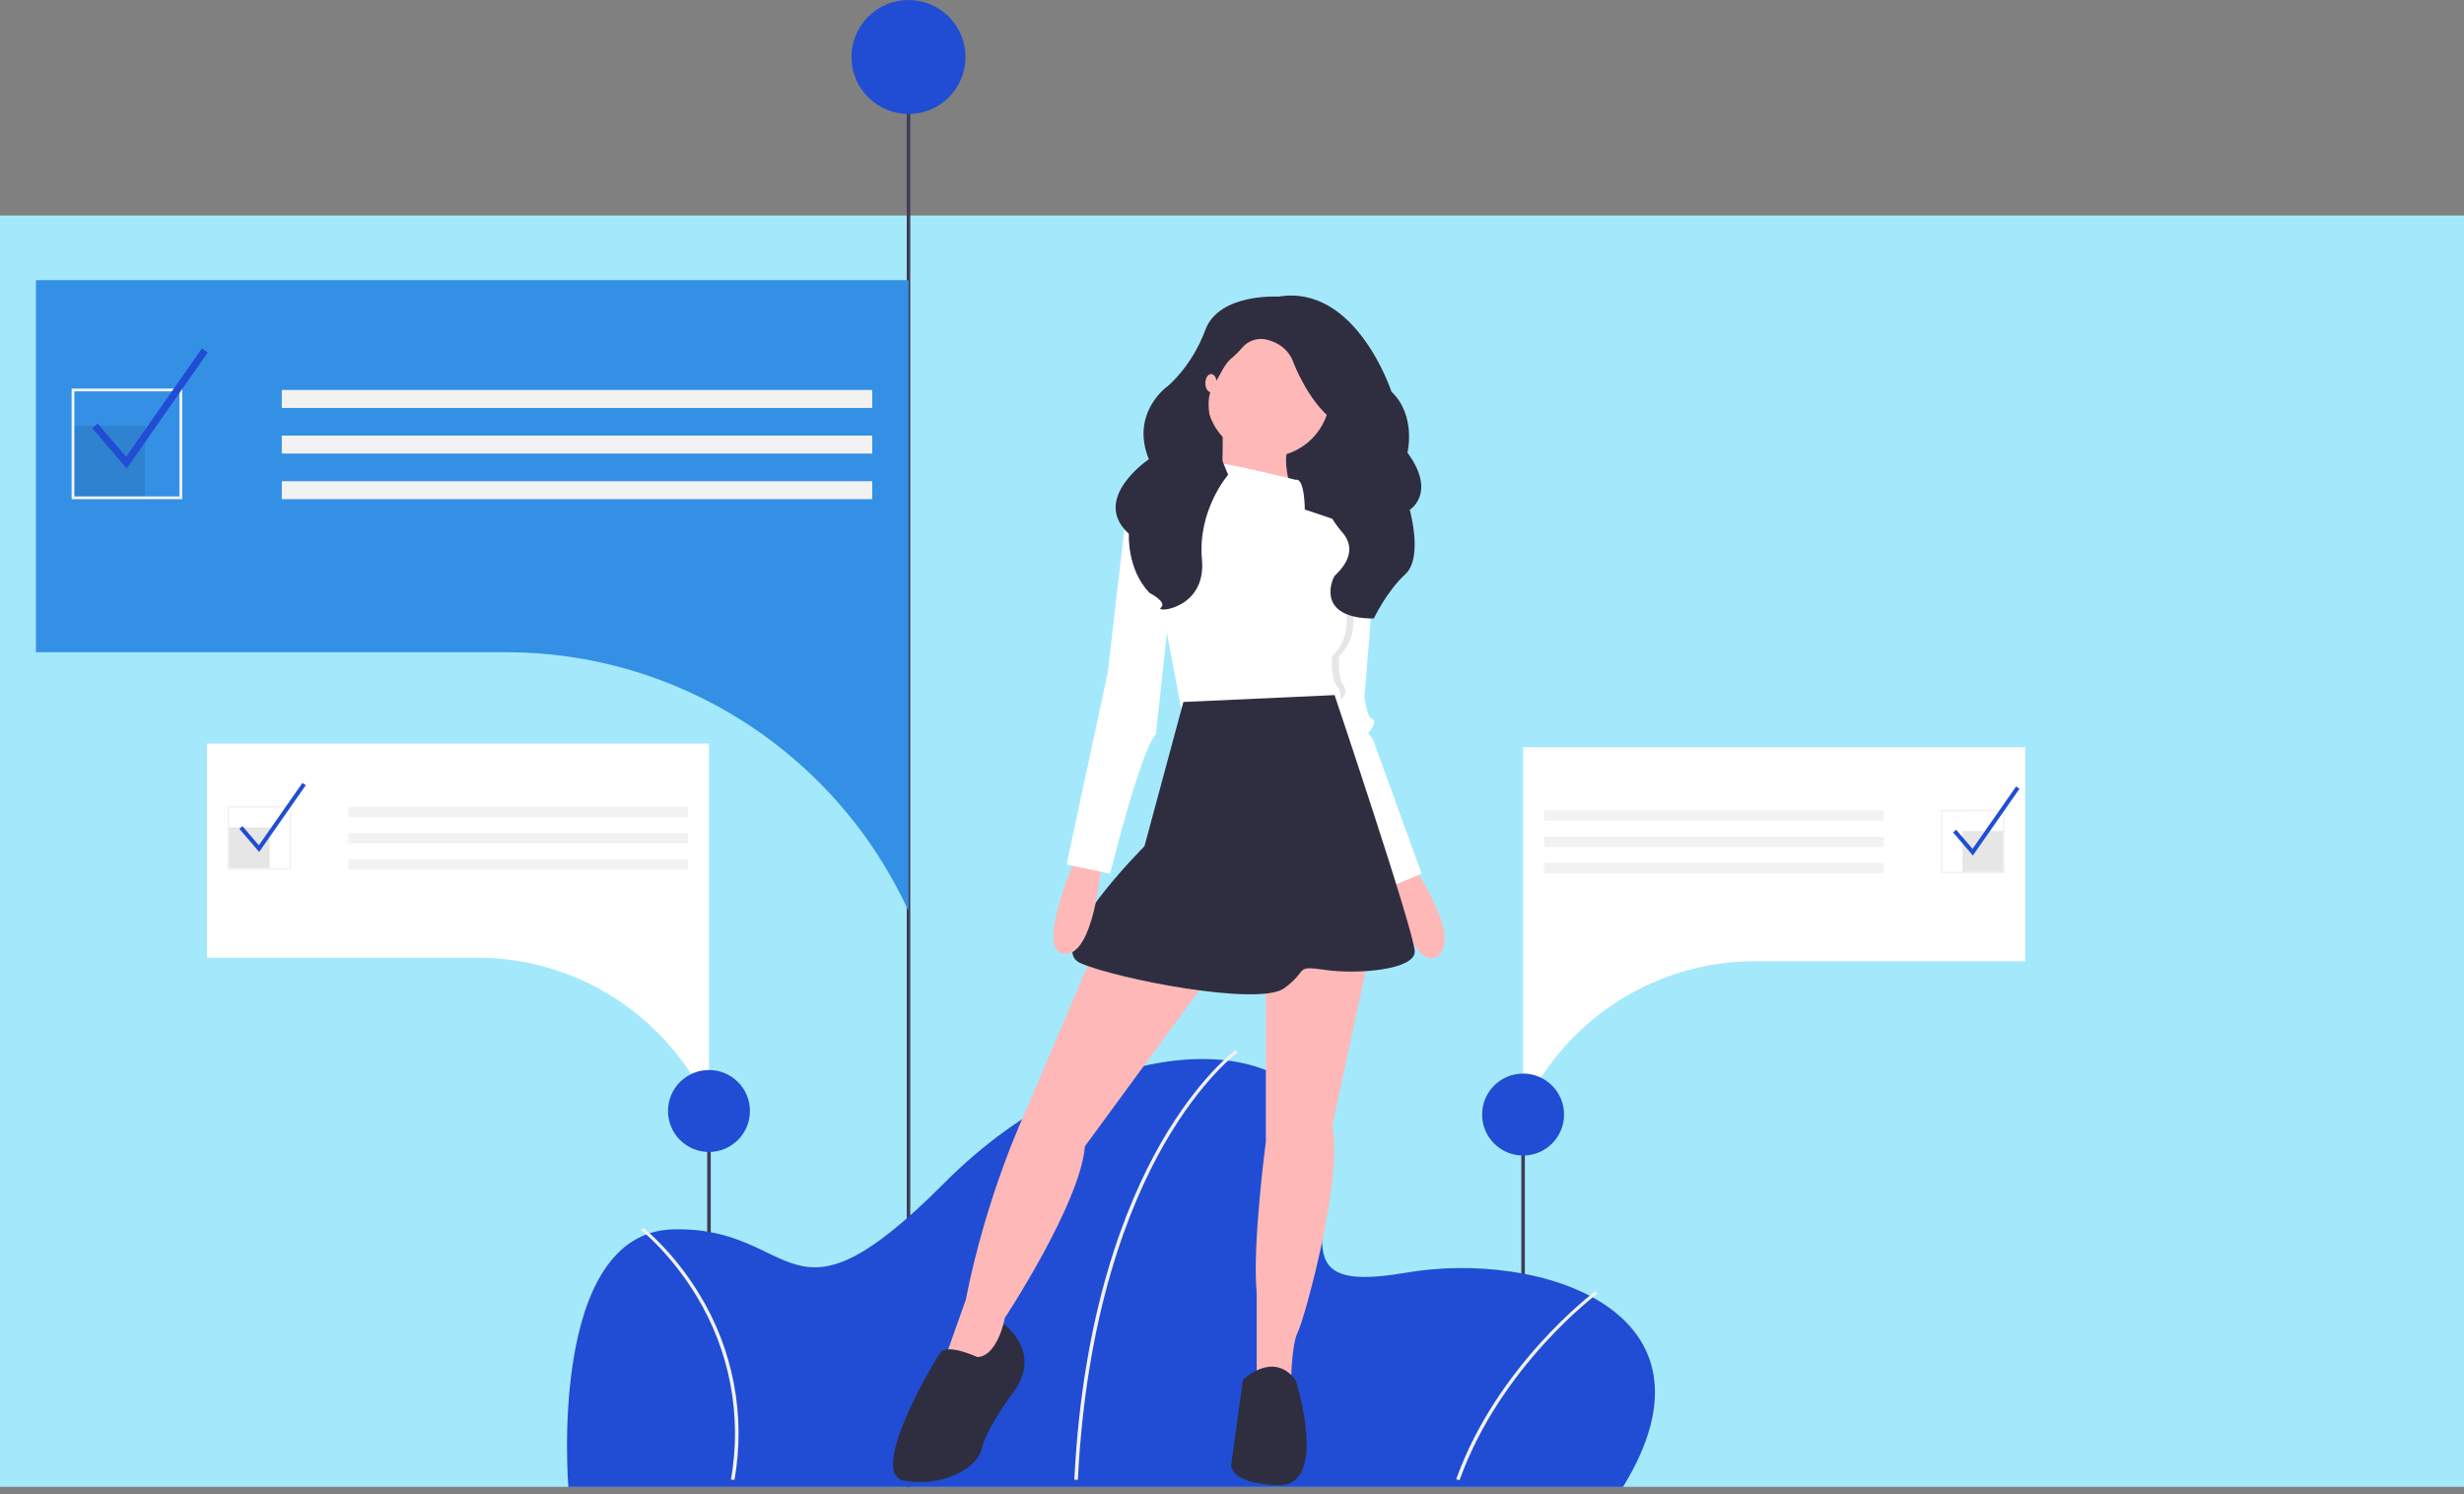 <svg width="343" height="208" viewBox="0 0 343 208" fill="none" xmlns="http://www.w3.org/2000/svg">
<rect x="0" y="0" width="343" height="208" fill="#808080" stroke="none"/>
<rect y="30" width="343" height="177" fill="#A4E9FB"/>
<rect x="211.773" y="155.169" width="0.496" height="48.853" fill="#3F3D56"/>
<path d="M212.021 104.022V154.556C214.33 149.52 217.783 145.093 222.104 141.627C222.191 141.555 222.28 141.485 222.368 141.417C223.247 140.723 224.159 140.072 225.103 139.464C225.164 139.425 225.226 139.385 225.287 139.348C230.969 135.731 237.568 133.815 244.303 133.826H281.906V104.022H212.021Z" fill="white"/>
<rect opacity="0.1" x="278.936" y="121.458" width="5.759" height="5.759" transform="rotate(-180 278.936 121.458)" fill="black"/>
<rect x="262.213" y="114.26" width="47.288" height="1.44" transform="rotate(-180 262.213 114.26)" fill="#F2F2F2"/>
<rect x="262.213" y="117.914" width="47.288" height="1.44" transform="rotate(-180 262.213 117.914)" fill="#F2F2F2"/>
<rect x="262.213" y="121.569" width="47.288" height="1.44" transform="rotate(-180 262.213 121.569)" fill="#F2F2F2"/>
<path fill-rule="evenodd" clip-rule="evenodd" d="M279.047 112.709H270.188V121.569H279.047V112.709ZM270.409 112.931H278.826V121.347H270.409V112.931Z" fill="#F2F2F2"/>
<path d="M274.633 119.105L271.873 115.885L272.306 115.514L274.587 118.174L280.654 109.488L281.122 109.814L274.633 119.105V119.105Z" fill="#204DD4"/>
<path d="M212.021 160.873C215.171 160.873 217.725 158.319 217.725 155.169C217.725 152.019 215.171 149.465 212.021 149.465C208.871 149.465 206.317 152.019 206.317 155.169C206.317 158.319 208.871 160.873 212.021 160.873Z" fill="#204DD4"/>
<rect x="98.443" y="154.673" width="0.496" height="48.853" fill="#3F3D56"/>
<rect x="126.218" y="8.155" width="0.496" height="198.853" fill="#3F3D56"/>
<path d="M225.928 207.006H79.12C79.12 207.006 76.144 171.552 93.751 171.149C111.358 170.746 109.374 186.862 131.445 164.703C153.516 142.544 180.298 143.753 183.77 156.847C187.242 169.941 177.074 180.416 195.673 177.192C214.272 173.969 241.055 182.43 225.928 207.006Z" fill="#204DD4"/>
<path d="M150.045 206.014L149.55 205.998C150.705 182.655 156.724 167.658 161.569 159.187C166.829 149.989 171.899 146.265 171.95 146.229L172.279 146.53C172.229 146.566 167.219 150.252 162 159.388C157.182 167.823 151.197 182.76 150.045 206.014Z" fill="#F2F2F2"/>
<path d="M203.179 206.062L202.703 205.95C208.436 189.964 221.937 179.872 222.073 179.772L222.406 180.07C222.271 180.169 208.871 190.19 203.179 206.062Z" fill="#F2F2F2"/>
<path d="M102.243 206.034L101.751 205.978C103.321 197.123 101.592 187.999 96.892 180.331C93.33 174.473 89.265 171.273 89.225 171.242L89.568 170.951C89.609 170.983 93.737 174.232 97.337 180.152C102.08 187.89 103.825 197.097 102.243 206.034Z" fill="#F2F2F2"/>
<rect x="166.108" y="52.094" width="20.978" height="26.063" fill="#2F2E41"/>
<path d="M196.62 120.367C196.62 120.367 203.635 130.57 200.127 133.121C196.62 135.672 193.112 121.961 193.112 121.961L196.62 120.367Z" fill="#FFB8B8"/>
<path d="M197.896 121.643L192.475 123.875L184.185 99.004L184.325 97.871L187.373 73.495C187.373 73.495 189.519 73.3 190.606 74.741C190.951 75.217 191.157 75.779 191.2 76.364C191.518 79.553 189.924 97.09 189.924 97.09C189.924 97.09 190.243 99.004 190.562 99.641C190.881 100.279 191.518 99.96 191.2 100.917C190.881 101.873 190.243 101.873 190.562 102.192C190.814 102.483 191.028 102.804 191.2 103.149L197.896 121.643Z" fill="white"/>
<path d="M151.979 133.122L142.732 154.804C142.732 154.804 137.312 166.283 134.442 180.951L130.935 190.835L136.993 192.111L138.587 189.56L139.863 183.502C139.863 183.502 150.385 167.559 151.023 159.587L168.56 135.672L151.979 133.122Z" fill="#FFB8B8"/>
<path d="M176.213 135.354V158.949C176.213 158.949 174.3 173.298 174.937 179.994V192.749H179.72C179.72 192.749 179.72 187.328 180.677 185.415C181.633 183.502 187.054 163.732 185.46 156.717L190.561 133.122L176.213 135.354Z" fill="#FFB8B8"/>
<path d="M176.532 63.61C181.286 63.61 185.141 59.755 185.141 55.001C185.141 50.246 181.286 46.391 176.532 46.391C171.777 46.391 167.922 50.246 167.922 55.001C167.922 59.755 171.777 63.61 176.532 63.61Z" fill="#FFB8B8"/>
<path d="M170.155 57.87C170.155 57.87 170.474 67.755 169.517 69.031C168.56 70.306 181.315 72.219 181.315 72.219C181.315 72.219 177.17 63.929 180.039 61.059L170.155 57.87Z" fill="#FFB8B8"/>
<path opacity="0.1" d="M186.416 91.351C186.416 91.351 186.098 94.221 187.054 95.496C188.011 96.771 185.938 97.887 185.938 97.887C185.284 97.779 185.651 97.884 184.325 97.871L187.373 73.495C187.373 73.495 188.039 72.85 189.127 74.292C189.146 76.654 187.692 82.742 187.692 82.742C189.924 88.481 186.416 91.351 186.416 91.351Z" fill="black"/>
<path d="M180.358 66.798C180.358 66.798 170.155 64.248 169.517 64.566C168.879 64.885 168.56 68.393 168.56 68.393C168.56 68.393 158.038 67.436 158.995 70.944C159.951 74.451 164.415 98.684 164.415 98.684C164.415 98.684 182.59 97.409 186.417 98.047C186.782 97.202 186.66 96.225 186.098 95.496C185.141 94.22 185.46 91.351 185.46 91.351C185.46 91.351 188.967 88.481 186.735 82.742C186.735 82.742 190.881 74.77 189.286 73.813C187.692 72.857 181.634 70.944 181.634 70.944C181.634 70.944 181.634 66.48 180.358 66.798Z" fill="white"/>
<path d="M164.734 97.728L159.313 117.816C159.313 117.816 145.283 131.846 150.385 134.078C155.487 136.31 175.256 140.137 178.764 137.586C182.271 135.035 180.039 134.397 184.503 135.035C188.967 135.672 196.939 135.035 196.939 132.484C196.939 129.933 185.779 96.772 185.779 96.772L164.734 97.728Z" fill="#2F2E41"/>
<path d="M136.037 188.922C136.037 188.922 131.891 187.009 130.935 188.284C129.978 189.56 120.731 205.184 125.833 206.141C130.935 207.097 136.037 204.546 136.674 201.677C137.312 198.807 141.138 193.705 141.138 193.705C141.138 193.705 145.271 188.902 139.697 184.289C139.697 184.289 138.587 188.922 136.037 188.922Z" fill="#2F2E41"/>
<path d="M173.024 192.111C173.024 192.111 177.17 187.965 180.358 192.111C180.358 192.111 185.141 207.097 177.807 206.778C170.474 206.459 171.43 203.59 171.43 203.59L173.024 192.111Z" fill="#2F2E41"/>
<path d="M149.747 119.41C149.747 119.41 144.008 132.484 148.153 132.803C152.298 133.121 153.255 120.686 153.255 120.686L149.747 119.41Z" fill="#FFB8B8"/>
<path d="M161.705 68.552C161.705 68.552 157.081 69.031 156.763 71.581C156.444 74.132 154.212 93.583 154.212 93.583L148.472 120.367L154.531 121.643C154.531 121.643 158.676 104.743 160.908 102.192L162.821 84.655L161.705 68.552Z" fill="white"/>
<path d="M177.965 41.297C177.965 41.297 169.701 40.784 167.794 45.923C165.887 51.062 162.55 53.76 162.55 53.76C162.55 53.76 157.293 57.414 159.921 63.938C159.921 63.938 151.743 69.434 157.146 74.316C157.146 74.316 156.829 79.198 160.007 82.538C160.007 82.538 162.55 83.823 161.596 84.594C160.643 85.365 167.953 84.851 167.317 77.913C166.682 70.976 170.973 66.089 170.973 66.089C170.973 66.089 166.841 57.094 168.748 54.011C169.906 52.139 170.403 50.742 171.364 49.934C171.899 49.495 172.396 49.011 172.848 48.486C173.723 47.38 175.186 46.924 176.535 47.337C179.396 48.107 180.031 50.42 180.031 50.42C180.031 50.42 182.097 55.944 185.594 58.514C189.09 61.083 182.892 65.58 182.892 65.58C182.892 65.58 183.969 70.874 186.768 74.008C189.567 77.142 185.961 79.874 185.753 80.226C185.276 81.027 183.372 86.091 191.237 86.113C191.237 86.113 193.063 82.281 195.606 79.969C198.149 77.656 196.241 70.976 196.241 70.976C196.241 70.976 200.056 68.663 195.924 63.01C195.924 63.01 197.195 57.871 193.699 54.531C193.699 54.531 188.772 39.498 177.965 41.297Z" fill="#2F2E41"/>
<path d="M168.589 54.617C169.027 54.617 169.383 54.048 169.383 53.346C169.383 52.644 169.027 52.075 168.589 52.075C168.15 52.075 167.794 52.644 167.794 53.346C167.794 54.048 168.15 54.617 168.589 54.617Z" fill="#FFB8B8"/>
<path d="M126.466 39V126.832C122.452 118.079 116.451 110.385 108.941 104.359C108.789 104.235 108.636 104.114 108.482 103.995C106.954 102.789 105.37 101.658 103.728 100.6C103.621 100.533 103.515 100.463 103.408 100.399C93.532 94.112 82.064 90.782 70.357 90.802H5V39L126.466 39Z" fill="#3490E5"/>
<rect opacity="0.1" x="10.162" y="59.295" width="10.009" height="10.009" fill="black"/>
<rect x="39.227" y="54.291" width="82.191" height="2.502" fill="#F2F2F2"/>
<rect x="39.227" y="60.643" width="82.191" height="2.502" fill="#F2F2F2"/>
<rect x="39.227" y="66.995" width="82.191" height="2.502" fill="#F2F2F2"/>
<path fill-rule="evenodd" clip-rule="evenodd" d="M9.969 69.497H25.368V54.098H9.969V69.497ZM24.983 69.112H10.354V54.483H24.983V69.112Z" fill="#F2F2F2"/>
<path d="M17.64 65.215L12.842 59.618L13.595 58.973L17.56 63.597L28.105 48.499L28.918 49.067L17.64 65.215V65.215Z" fill="#204DD4"/>
<path d="M98.692 103.526V154.06C96.382 149.024 92.93 144.597 88.609 141.13C88.521 141.059 88.433 140.989 88.344 140.921C87.466 140.227 86.554 139.576 85.609 138.967C85.548 138.929 85.487 138.889 85.425 138.852C79.743 135.235 73.145 133.319 66.409 133.33H28.807V103.526H98.692Z" fill="white"/>
<rect opacity="0.1" x="31.776" y="115.203" width="5.759" height="5.759" fill="black"/>
<rect x="48.499" y="112.324" width="47.288" height="1.44" fill="#F2F2F2"/>
<rect x="48.499" y="115.979" width="47.288" height="1.44" fill="#F2F2F2"/>
<rect x="48.499" y="119.633" width="47.288" height="1.44" fill="#F2F2F2"/>
<path fill-rule="evenodd" clip-rule="evenodd" d="M31.666 121.073H40.525V112.213H31.666V121.073ZM40.304 120.851H31.887V112.435H40.304V120.851Z" fill="#F2F2F2"/>
<path d="M36.079 118.609L33.318 115.389L33.752 115.018L36.033 117.678L42.1 108.992L42.568 109.318L36.079 118.609V118.609Z" fill="#204DD4"/>
<path d="M126.466 15.871C130.848 15.871 134.401 12.318 134.401 7.936C134.401 3.553 130.848 0 126.466 0C122.083 0 118.53 3.553 118.53 7.936C118.53 12.318 122.083 15.871 126.466 15.871Z" fill="#204DD4"/>
<path d="M98.692 160.377C101.842 160.377 104.395 157.823 104.395 154.673C104.395 151.523 101.842 148.969 98.692 148.969C95.541 148.969 92.988 151.523 92.988 154.673C92.988 157.823 95.541 160.377 98.692 160.377Z" fill="#204DD4"/>
</svg>
